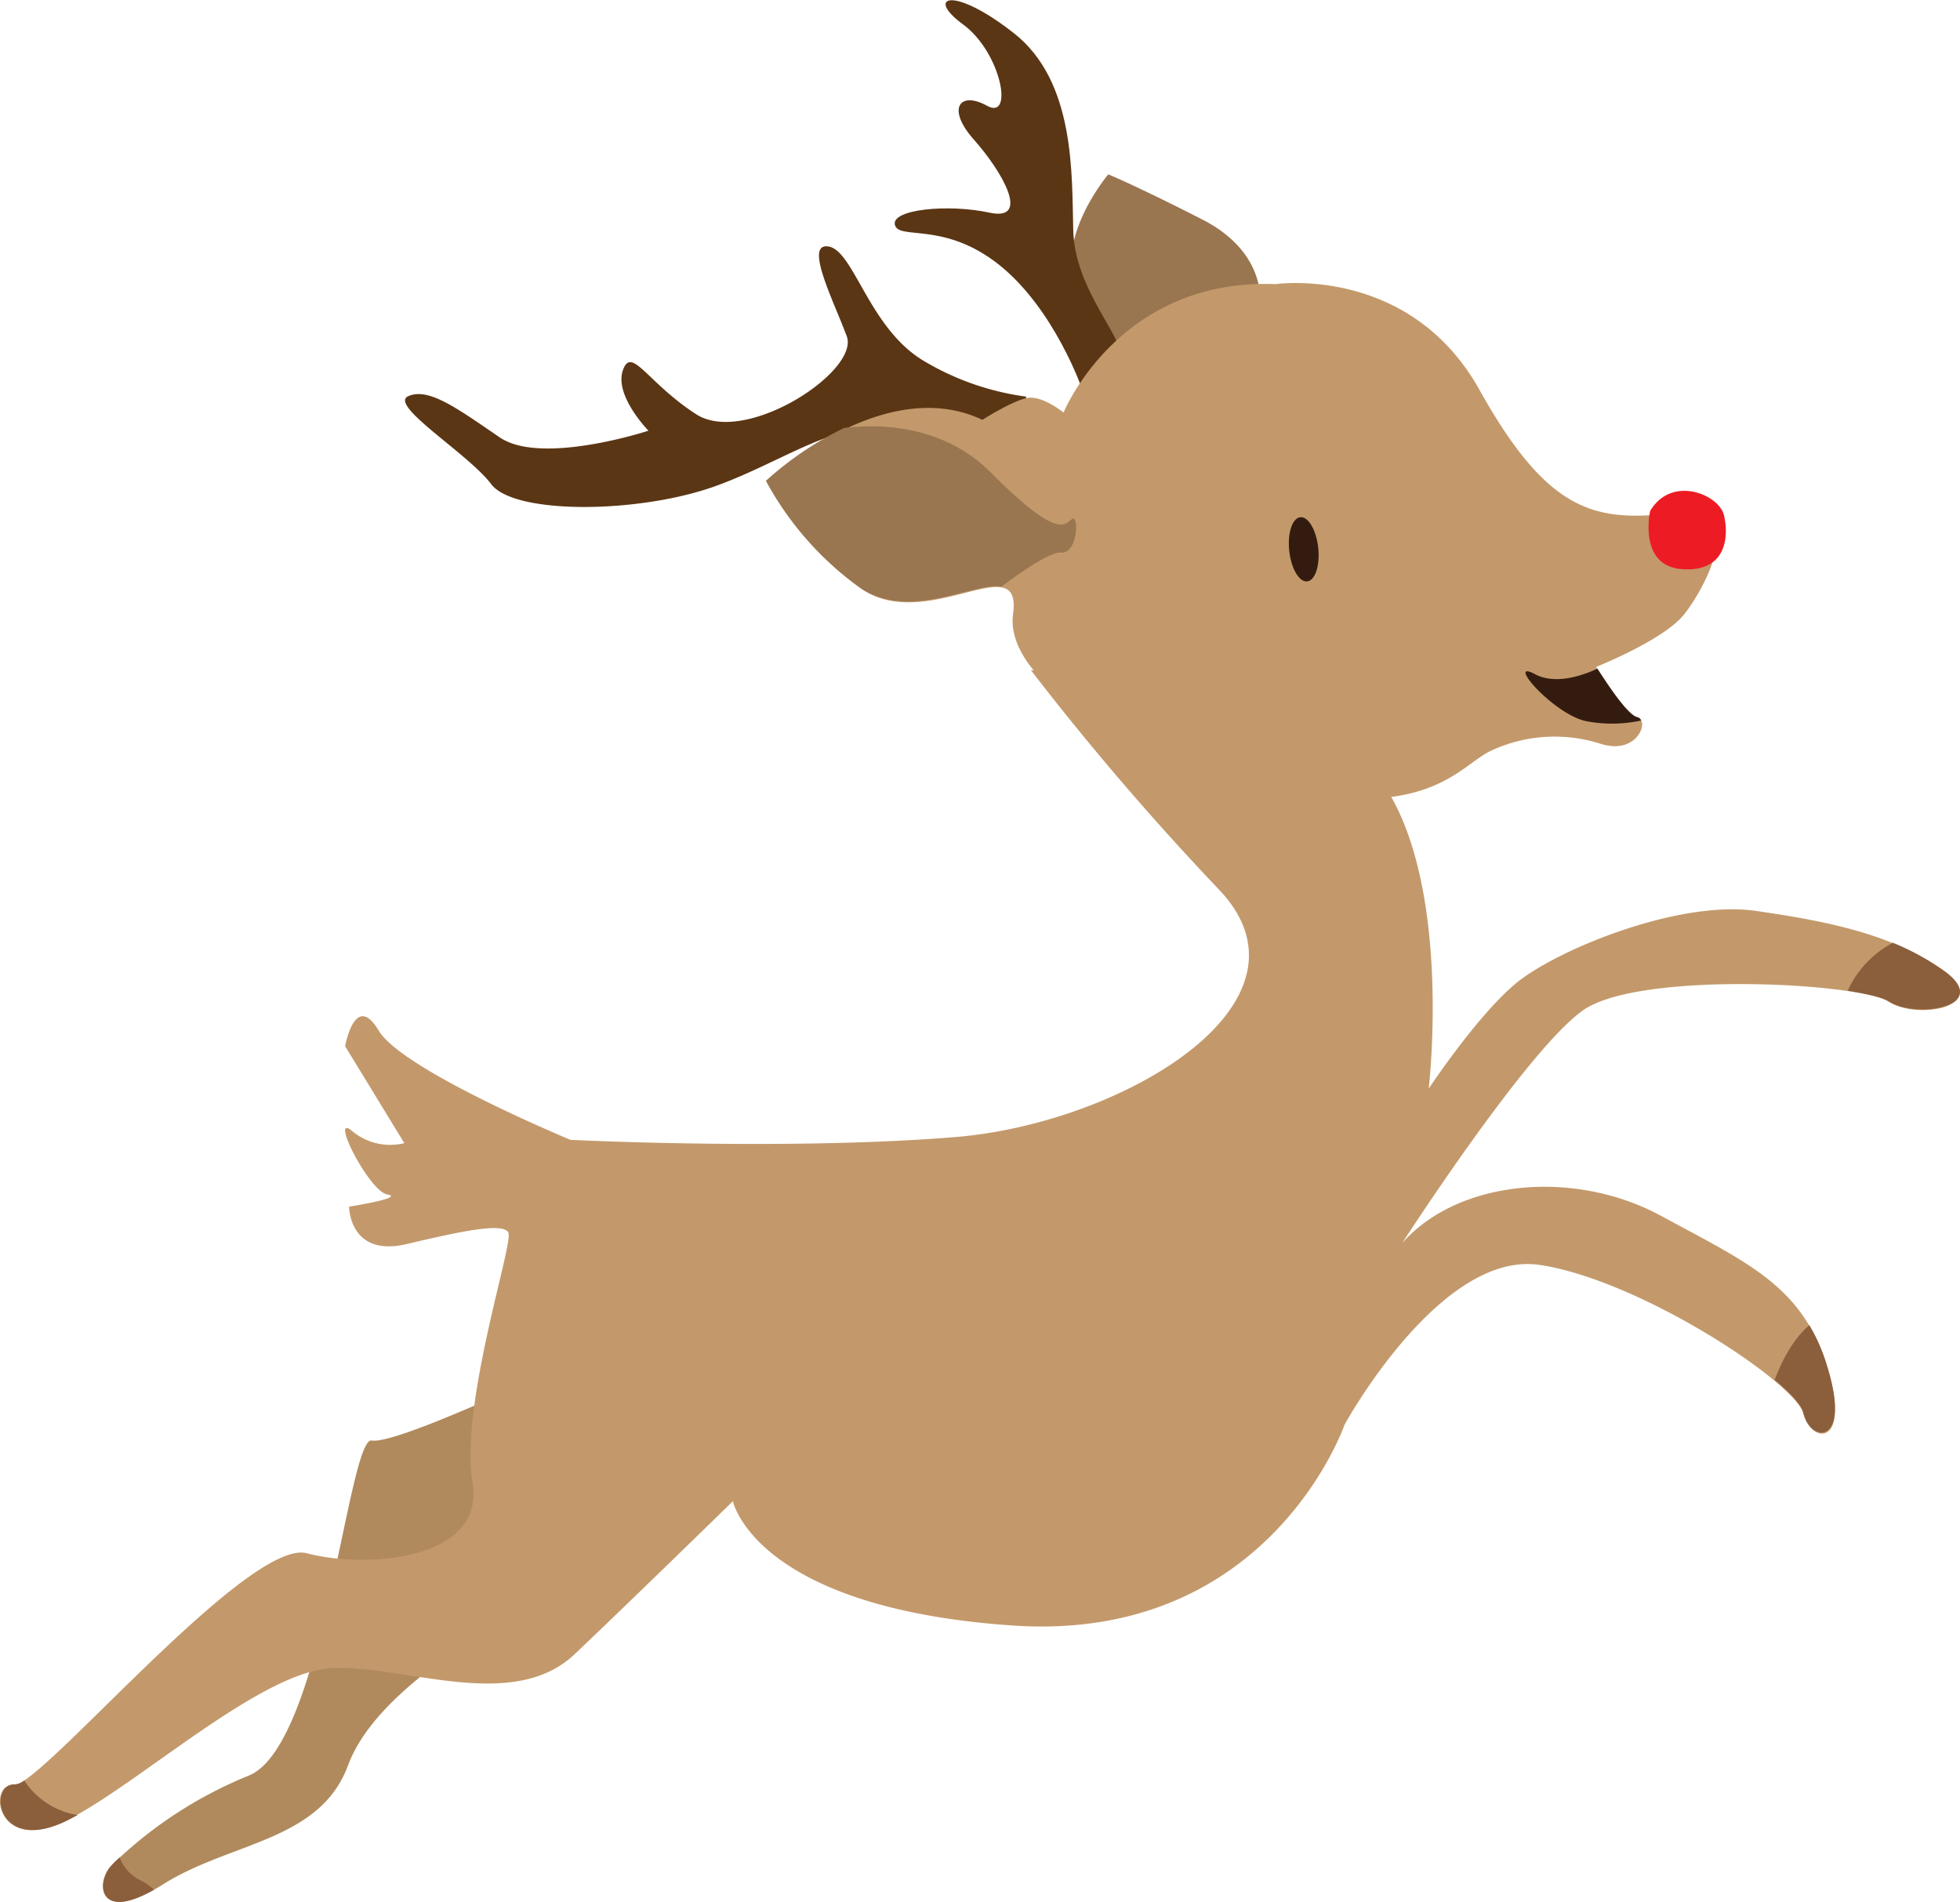 <svg id="Layer_1" data-name="Layer 1" xmlns="http://www.w3.org/2000/svg" viewBox="0 0 269.04 261.06"><defs><style>.cls-1{fill:#5b3614;}.cls-2{fill:#997650;}.cls-3{fill:#b08a5d;}.cls-4{fill:#c3996b;}.cls-5{fill:#ed1c24;}.cls-6{fill:#8b5e3c;}.cls-7{fill:#331c0f;}</style></defs><title>reindeer</title><path class="cls-1" d="M296.19,284A36.91,36.91,0,0,1,282,279c-7.37-4.51-9.44-15-12.89-15.6s.69,7.49,2.48,12.31-13.92,15.07-20.67,10.71-8.9-9.48-10.07-6,3.52,8.26,3.52,8.26-14.68,4.82-20.41.92-9.71-6.89-12.54-5.67,8.2,7.88,11.37,12.09,20.34,4.06,30.88.23,18.41-10.63,28.4-7.34S297.36,289.83,296.19,284Z" transform="translate(-155.36 -229.56)"/><path class="cls-2" d="M328.31,271.24s1-7-7.93-11.56-12.89-6.19-12.89-6.19-8,9.48-3.86,16.37a76.63,76.63,0,0,0,5.66,8.64Z" transform="translate(-155.36 -229.56)"/><path class="cls-1" d="M303.91,283s-3.79-11-11.37-17.06-13.79-3.37-14.34-5.51,7.31-2.91,13-1.68,1.72-5.66-2.14-10-1.93-6.74,1.79-4.67,1.93-7.35-3.3-11.17-1.45-5.43,7,1.22,7.92,19.43,8.13,27.08,6.07,13.7,6.69,17.22C309.84,282.1,303.91,283,303.91,283Z" transform="translate(-155.36 -229.56)"/><path class="cls-3" d="M229,418.65s-19.37,9.18-22.61,8.64-6.62,41.85-16.89,46a58.25,58.25,0,0,0-18.75,12.24c-2.34,2.22-2.2,8.49,7,2.68s21.51-5.89,25.37-16.3,19.37-18.82,29.64-25.17S229,418.65,229,418.65Z" transform="translate(-155.36 -229.56)"/><path class="cls-4" d="M296.88,321.57a382.42,382.42,0,0,0,25.78,30.07c14.82,15.53-13.24,32.13-36.19,34s-52.8.38-52.8.38-23.09-9.56-26.33-15-4.61,2.14-4.61,2.14l8.13,13.31a8.09,8.09,0,0,1-7.1-1.61c-3.31-2.83,2.2,8.19,4.75,8.65s-5.23,1.68-5.23,1.68,0,7,7.92,5.13,13.1-2.91,13.93-1.61-6.69,23.64-4.9,34.35-14.68,11.86-22.74,9.71-36.6,32.13-40.26,31.83-2.41,9.94,7.65,4.66,26.27-20.19,36-20.73,24.82,6.2,33.36-1.91,21.72-21,21.72-21,3,14.61,38.32,17.06,45.63-27.54,45.63-27.54,13.1-24,26.81-21.95,35.09,16.14,36.19,20.42,6.69,4.52,3.24-6.5S395.45,403,383.38,396.46s-28-4.89-35.56,3.75c0,0,17.16-26.62,24.88-32s37.91-3.75,41.91-1.15,14.27.61,7.58-4.21-15.1-6.73-25.85-8.26-27.71,5.51-33.08,10.1S351.47,379,351.47,379s3.58-30.14-7.51-43.53S296.88,321.57,296.88,321.57Z" transform="translate(-155.36 -229.56)"/><path class="cls-4" d="M330.45,268.56s18.4-2.68,28,14.53,16.13,18.06,26.68,16.91,4.2,10.4,1.38,13.92-12.07,7.19-12.07,7.19,4.07,6.66,5.72,7-.06,5.21-5.17,3.52a20.69,20.69,0,0,0-15.16,1.07c-4.34,2.22-8.34,9.26-28.47,5.36s-38.25-14.84-36.94-24.25-12.13,3.06-21.16-3.67a43.56,43.56,0,0,1-12.62-14.46s15.86-15,29.57-8.49c0,0,4.07-2.6,6.14-3s5,2,5,2S308.87,267.72,330.45,268.56Z" transform="translate(-155.36 -229.56)"/><path class="cls-5" d="M381.87,299.69s-1.73,7.58,4.41,8,6.41-4.59,5.72-7.42S384.83,294.72,381.87,299.69Z" transform="translate(-155.36 -229.56)"/><path class="cls-6" d="M403.72,411.46c-1.52,1.3-3.24,3.52-4.76,7.5,2.28,1.91,3.72,3.51,3.93,4.51,1,4.28,6.69,4.51,3.24-6.5A24.38,24.38,0,0,0,403.72,411.46ZM414.61,367c4,2.53,14.27.61,7.58-4.2a35.13,35.13,0,0,0-7-3.83,14.06,14.06,0,0,0-6.21,6.58C411.78,366,413.78,366.48,414.61,367ZM165,479.24c.28-.16.62-.31,1-.54a10.78,10.78,0,0,1-7.31-4.74,2.38,2.38,0,0,1-1.31.53C153.65,474.34,154.89,484.52,165,479.24Z" transform="translate(-155.36 -229.56)"/><path class="cls-6" d="M171.78,484.52a5.78,5.78,0,0,0,3,3.21,8,8,0,0,1,1.72,1.22c-7.92,4.52-7.92-1.3-5.72-3.44C171,485.2,171.36,484.9,171.78,484.52Z" transform="translate(-155.36 -229.56)"/><path class="cls-2" d="M302.46,300.84c-1,.84-2.13,2.6-11.09-6.42-7-7-16.34-6.58-20.13-6.12a45.73,45.73,0,0,0-10.75,7.26A43.44,43.44,0,0,0,273.1,310c6.75,5.05,16.06-.61,19.71.08,2.9-2.14,6.69-4.75,8.14-4.67C303.36,305.66,303.5,300,302.46,300.84Z" transform="translate(-155.36 -229.56)"/><path class="cls-7" d="M380.63,328.46a.75.75,0,0,0-.49-.46c-1.44-.23-4.75-5.51-5.51-6.66-2.14,1-5.79,2.22-8.55.77-4.13-2.22,2.35,5.35,6.9,6.42A18.94,18.94,0,0,0,380.63,328.46Z" transform="translate(-155.36 -229.56)"/><ellipse class="cls-7" cx="334.31" cy="304.96" rx="2" ry="4.43" transform="translate(-186.1 -191.99) rotate(-6.15)"/></svg>